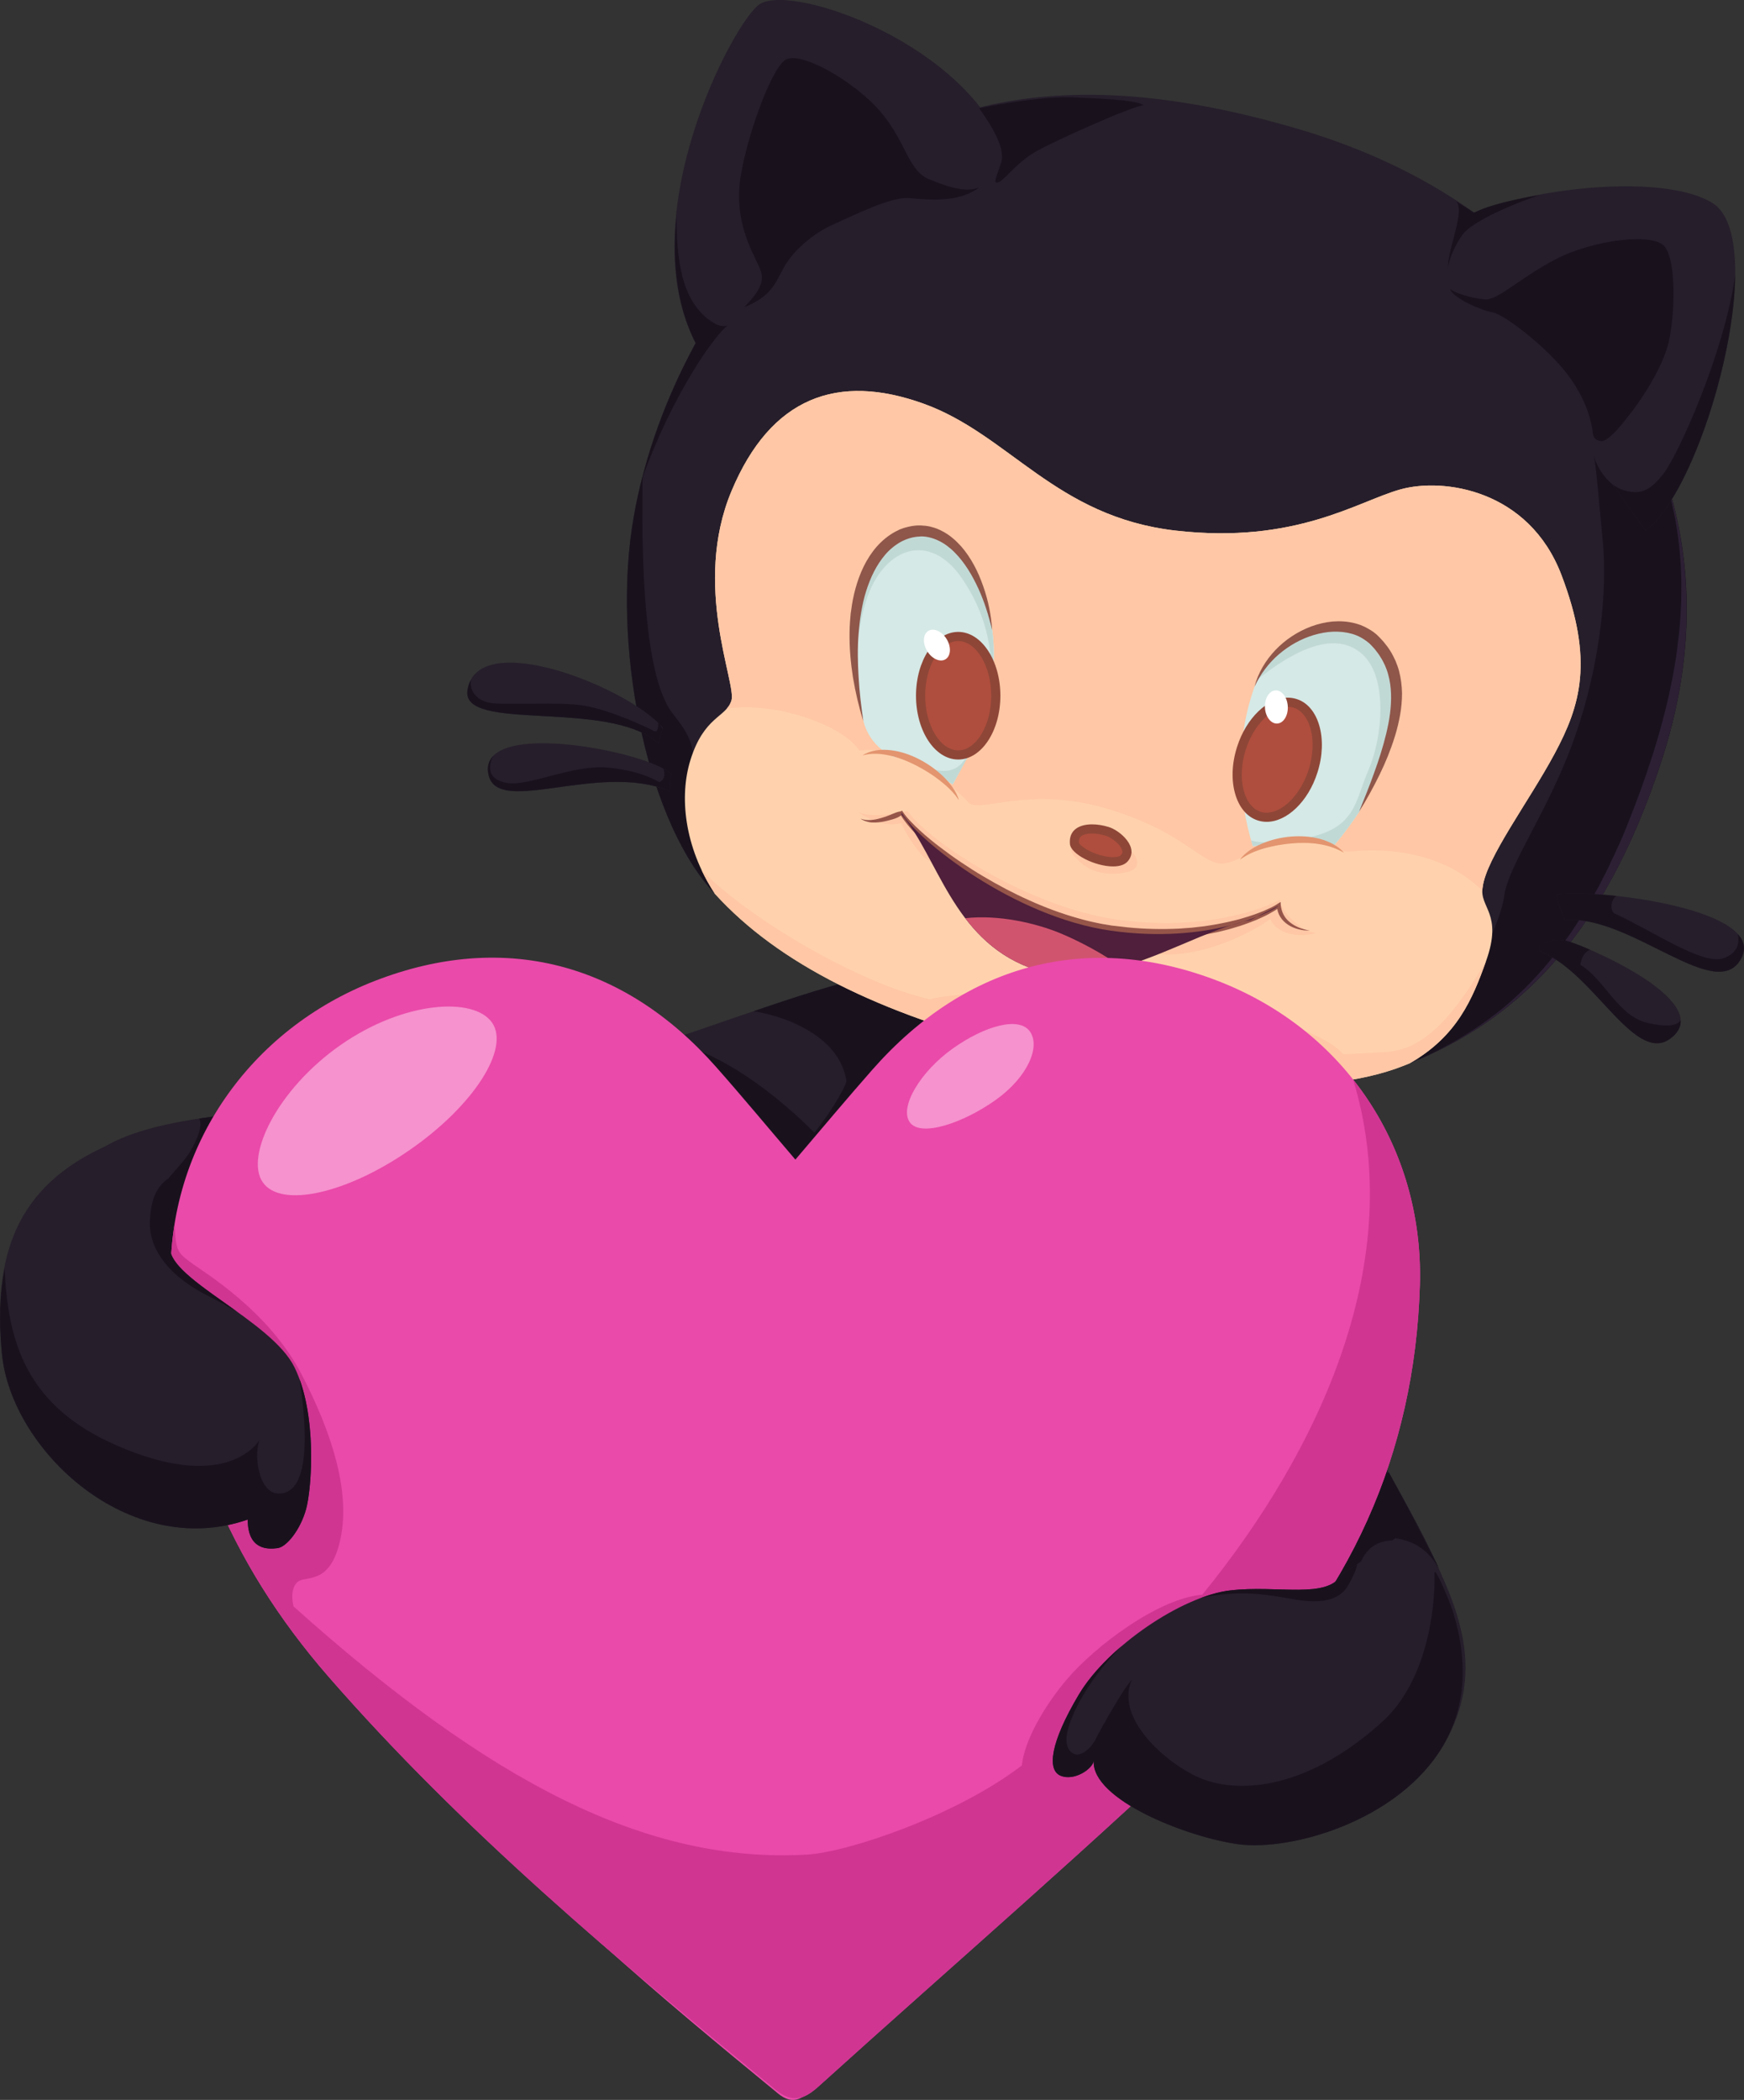 <?xml version="1.0" encoding="utf-8"?>
<!-- Generator: Adobe Illustrator 16.0.0, SVG Export Plug-In . SVG Version: 6.00 Build 0)  -->
<!DOCTYPE svg PUBLIC "-//W3C//DTD SVG 1.1//EN" "http://www.w3.org/Graphics/SVG/1.1/DTD/svg11.dtd">
<svg version="1.1" id="Layer_1" xmlns="http://www.w3.org/2000/svg" xmlns:xlink="http://www.w3.org/1999/xlink" x="0px" y="0px"
	 width="466.764px" height="561.965px" viewBox="68.95 119.09 466.764 561.965"
	 enable-background="new 68.95 119.09 466.764 561.965" xml:space="preserve">
<rect x="68.95" y="119.09" width="466.764" height="561.965" fill="#333333" stroke="none"/>
<path fill="#261E2B" d="M321.606,379.782c-18.973-7.956-86.292,28.151-132.192,32.436s-77.112,4.284-93.024,14.076
	c-15.912,9.792-18.36,11.628-22.644,24.48c-4.284,12.852,102.816,34.271,102.816,34.271l172.584,72.216
	c0,0,116.279,26.316,110.159-1.836c-6.12-28.151-23.868-43.452-42.228-93.023l-12.24-56.305L321.606,379.782z"/>
<path fill="#19121D" d="M397.708,421.398l2.969-16.616l-79.071-25c-8.843-3.703-28.182,2.142-50.979,9.914
	c10.159,1.683,23.195,7.436,24.847,18.666c0.092,0.612-2.846,6.732-8.568,13.862c0,0-20.227-21.39-39.688-24.511
	c-0.52,0.184-1.041,0.336-1.561,0.52l-17.319,26.867l31.212,38.158l48.348,13.25l67.105-23.471L397.708,421.398z M136.751,416.655
	c-5.233,0.52-10.067,1.102-14.535,1.774c1.071,1.714-0.306,5.355-2.448,8.936c-2.907,4.896-10.098,9.485-10.71,18.054
	c-0.612,8.568,6.12,15.759,15.606,20.502c6.548,3.274,16.003,9.088,21.236,12.394c1.193,0.275,2.356,0.551,3.519,0.826
	L136.751,416.655z M440.701,513.198l-51.469-5.814l-15.912,26.622l7.038,15.912c15.3-6.426,26.774-4.131,30.905-3.519
	c4.131,0.611,14.688,3.672,18.514-3.061c3.824-6.731,2.172-3.519,3.549-6.579c1.377-3.06,4.438-6.272,10.71-5.202
	c3.581,0.612,8.079,4.101,9.792,6.732C450.677,531.619,444.924,520.848,440.701,513.198z"/>
<path fill="#261E2B" d="M281.704,174.333c25.245-20.012,58.966-43.115,134.946-20.655c60.312,17.84,79.866,56.457,85.833,67.014
	c5.967,10.557,28.917,46.359,11.476,100.98c-17.442,54.621-44.982,72.981-69.31,82.62c-24.327,9.639-65.178,5.049-103.274-4.591
	c-38.098-9.639-65.638-23.409-82.621-43.146c-16.983-19.737-26.163-65.178-20.196-99.144S262.885,194.07,281.704,174.333z"/>
<path fill="#19121D" d="M495.567,241.072c-0.092-0.673-0.215-1.438-0.367-2.234C495.23,239.542,495.353,240.307,495.567,241.072z
	 M513.958,321.673c10.343-32.406,6.486-58.202,0.367-76.011c-4.04,5.416-6.886,5.814-10.955,4.59c-3.428-1.04-6.732-5.11-7.803-9.18
	c0.856,5.63,0.856,7.681,2.295,22.246c1.621,16.31-1.622,37.944-8.568,56.09c-6.946,18.146-16.738,31.61-17.748,39.382
	s-8.966,21.634-8.966,21.634l-14.106,22.308C471.791,392.634,497.403,373.448,513.958,321.673L513.958,321.673z"/>
<path fill="#2D2035" d="M503.859,219.928c0.49,1.622,1.163,3.182,1.775,4.773c0.336,0.765,0.673,1.561,0.979,2.326l1.01,2.326
	c1.316,3.09,2.693,6.15,3.979,9.241c1.285,3.09,2.479,6.242,3.458,9.425c1.01,3.182,1.896,6.426,2.631,9.7
	c2.907,13.097,3.366,26.683,1.652,39.963c-0.856,6.64-2.264,13.219-4.1,19.676c-0.49,1.591-0.949,3.213-1.469,4.804l-1.592,4.773
	l-1.683,4.743l-1.806,4.682c-2.509,6.212-5.324,12.301-8.537,18.177c-1.592,2.938-3.336,5.814-5.141,8.629l-1.408,2.081
	l-0.704,1.041l-0.734,1.01l-1.469,2.05l-1.529,1.989c-2.051,2.631-4.223,5.232-6.519,7.65c-2.295,2.448-4.682,4.804-7.222,6.977
	c-5.049,4.375-10.557,8.262-16.432,11.536c-2.938,1.622-5.937,3.122-8.996,4.499c-3.061,1.346-6.151,2.662-9.364,3.672
	c-6.396,2.02-13.065,3.06-19.736,3.61c-3.336,0.275-6.702,0.429-10.037,0.459c-3.366,0.062-6.701-0.03-10.067-0.153
	c-3.366-0.122-6.701-0.336-10.037-0.611c-3.335-0.275-6.671-0.643-10.006-1.01c-6.671-0.766-13.312-1.775-19.951-2.907
	c-6.641-1.132-13.22-2.479-19.798-3.855l0.765-3.061c6.396,1.897,12.883,3.52,19.4,5.019c6.518,1.5,13.097,2.724,19.706,3.764
	c6.609,0.979,13.28,1.744,19.951,2.173c3.336,0.184,6.702,0.337,10.037,0.337s6.701-0.092,10.037-0.307
	c3.335-0.244,6.671-0.643,9.976-1.193s6.579-1.285,9.761-2.295c3.213-0.979,6.304-2.295,9.364-3.672
	c3.06-1.377,6.028-2.907,8.935-4.59c2.877-1.683,5.692-3.519,8.385-5.508c0.673-0.49,1.315-1.01,1.989-1.5
	c0.673-0.49,1.315-1.041,1.958-1.561l0.948-0.795c0.307-0.275,0.612-0.551,0.949-0.827c0.611-0.551,1.254-1.102,1.866-1.683
	c4.896-4.529,9.241-9.608,13.066-14.994l1.438-2.02l1.377-2.081l0.673-1.04l0.643-1.071l1.285-2.111
	c1.652-2.876,3.305-5.722,4.773-8.69c0.367-0.734,0.766-1.469,1.102-2.203l1.041-2.234c0.734-1.469,1.377-2.999,2.08-4.498
	c0.337-0.734,0.674-1.5,0.979-2.265l0.948-2.295c0.612-1.53,1.194-3.09,1.806-4.621l1.744-4.651l0.826-2.356l0.826-2.326
	l1.561-4.712c0.49-1.561,0.979-3.152,1.438-4.712c1.836-6.304,3.396-12.699,4.498-19.217c0.275-1.622,0.521-3.244,0.734-4.896
	l0.275-2.448c0.092-0.826,0.215-1.653,0.275-2.448c0.153-1.652,0.307-3.305,0.367-4.957l0.123-2.479l0.03-2.479
	c0.122-6.64-0.459-13.311-1.652-19.89l-0.521-2.448c-0.153-0.826-0.367-1.622-0.551-2.448l-0.275-1.224l-0.337-1.224
	c-0.214-0.795-0.428-1.622-0.673-2.417l-0.734-2.387l-0.826-2.387c-0.581-1.561-1.163-3.152-1.806-4.682
	c-1.285-3.091-2.754-6.12-4.528-8.966c-0.459-0.704-0.888-1.408-1.347-2.111c-0.489-0.704-0.948-1.377-1.438-2.05
	c-1.01-1.347-2.02-2.662-3.182-3.978L503.859,219.928L503.859,219.928z"/>
<path fill="#19121D" d="M255.112,329.996c-1.224-9.792,0.918-11.23-5.998-19.798c-6.304-7.833-8.721-30.294-8.17-63.771
	c-0.949,3.611-1.744,7.252-2.387,10.985c-5.967,33.966,3.213,79.407,20.196,99.144c3.091,3.58,6.548,6.977,10.343,10.19
	L255.112,329.996z"/>
<path fill="#261E2B" d="M246.36,313.87c-8.721-10.557-49.603-27.173-52.326-10.098c-1.836,11.475,37.76,2.265,51.071,14.199
	L246.36,313.87z M452.91,182.137c10.558-11.016,58.752-18.36,74.358-8.721s-1.836,75.735-17.901,87.669L452.91,182.137z
	 M338.16,160.104c-10.098-28.917-56.609-45.472-65.79-39.963c-6.885,4.131-36.108,59.242-15.912,93.208L338.16,160.104z
	 M485.959,358.393c11.934-1.377,55.539,4.131,49.112,16.983c-6.426,12.852-29.376-11.475-47.276-10.098
	C487.795,365.277,484.582,357.934,485.959,358.393z M481.827,373.999c-3.09-1.285,1.378-4.131,5.968-3.213
	s39.779,15.881,28.917,25.704C507.072,405.211,496.057,379.966,481.827,373.999z"/>
<path fill="#FFD2AD" d="M485.041,320.754c6.885-12.852,10.557-24.786,1.836-47.736c-8.722-22.95-31.671-26.163-43.146-22.95
	c-11.475,3.213-27.999,14.688-60.129,11.016c-32.13-3.672-44.523-25.704-67.473-33.966c-22.95-8.262-40.852-1.836-51.408,23.409
	c-10.557,25.245,1.377,51.408,0,55.998c-1.377,4.59-7.344,4.131-11.016,16.065c-2.907,9.455-1.775,22.98,6.609,35.71
	c17.075,18.789,44.095,32.038,81.06,41.401c38.097,9.64,78.947,14.229,103.274,4.591c0.49-0.215,1.01-0.398,1.53-0.612
	c12.729-7.191,16.922-17.289,20.502-27.387c4.59-12.852-1.836-14.229-0.918-19.737C466.681,348.753,478.155,333.606,485.041,320.754
	z"/>
<path fill="#FFC7A5" d="M358.02,342.909c-1.988,1.683-3.365,3.366-1.529,5.355c1.836,1.989,4.896,5.202,11.934,4.59
	s4.896-4.284,3.52-5.814C370.566,345.51,358.02,342.909,358.02,342.909z M297.738,335.718c2.846,2.846,12.638,0.826,14.077,0.398
	c6.518,8.966,33.048,25.704,55.691,28.978c22.645,3.274,38.954-2.448,44.064-5.293c0,3.06,5.722,8.782,9.792,8.966
	c-6.12,1.622-11.017-0.398-12.454-3.672c-7.345,5.11-19.37,10.006-28.979,9.395c-9.578-0.612-60.374-22.246-64.046-26.316
	s-5.723-8.782-5.723-8.782C303.858,341.012,297.738,335.718,297.738,335.718z"/>
<path fill="#FFC7A5" d="M466.711,376.202c-10.495,17.962-18.268,23.776-26.683,24.388c-4.284,0.307-11.628,0.612-11.628,0.612
	c-5.509-7.956-51.715-19.584-51.715-19.584s-54.773,3.06-58.752,4.896c-18.727-4.131-48.348-21.39-61.23-34.609
	c1.01,2.142,2.203,4.284,3.58,6.396c17.075,18.789,44.095,32.038,81.059,41.401c38.098,9.64,78.948,14.229,103.275,4.591
	c0.489-0.215,1.01-0.398,1.53-0.612c12.729-7.191,16.921-17.289,20.502-27.387C466.681,376.263,466.681,376.232,466.711,376.202
	L466.711,376.202z M465.671,357.505c0-0.306,0.03-0.612,0.092-0.949c0.918-7.803,12.393-22.95,19.278-35.802
	c6.885-12.852,10.557-24.786,1.836-47.736c-8.722-22.95-31.671-26.163-43.146-22.95c-11.475,3.213-27.999,14.688-60.129,11.016
	c-32.13-3.672-44.523-25.704-67.473-33.966c-22.95-8.262-40.852-1.836-51.408,23.409c-10.557,25.245,1.377,51.408,0,55.998
	c-0.275,0.888-0.704,1.591-1.285,2.234c12.913-1.989,31.059,4.376,35.526,11.23c6.732-0.826,14.076,1.438,17.962,4.284
	c3.887,2.846,8.354,6.518,11.23,9.578c2.846,3.06,15.942-4.621,37.148,1.683c21.206,6.334,25.459,15.453,31.396,14.627
	c5.906-0.826,10.802-7.742,20.196-6.518c9.394,1.224,9.425,3.855,14.474,3.274C435.744,346.428,453.798,345.51,465.671,357.505z"/>
<path fill="#D5E9E6" d="M404.257,345.541c-4.131-13.311-4.59-28.458,0.459-42.687s23.868-21.114,32.589-11.934
	c8.721,9.18,6.885,22.95-4.59,45.441c-3.672,5.508-6.885,9.18-6.885,9.18c-5.509-1.836-7.804-3.213-11.935-1.836
	S404.257,345.541,404.257,345.541z"/>
<path fill="#C1D9D5" d="M403.798,344.011c0.152,0.52,0.306,1.01,0.459,1.53c0,0,3.733-0.306,7.374-1.193
	C407.592,344.714,405.205,344.439,403.798,344.011z M437.305,290.919c-8.262-8.721-25.643-2.968-31.702,9.792l0.062,0.092
	c8.966-7.129,19.798-13.066,27.326-7.129c7.558,5.906,6.12,22.43,2.233,31.426c-3.702,8.568-3.305,15.453-16.401,18.207
	c1.928,0.367,3.978,1.224,7.008,2.234c0,0,3.213-3.672,6.885-9.18C444.189,313.87,446.025,300.1,437.305,290.919L437.305,290.919z"
	/>
<path fill="#8F564A" d="M404.716,302.854c0.918-3.641,2.938-7.007,5.569-9.792c2.662-2.785,5.936-4.957,9.608-6.334
	c1.836-0.673,3.764-1.132,5.753-1.316c1.988-0.153,4.008-0.031,5.997,0.49c0.245,0.061,0.489,0.153,0.734,0.214
	c0.245,0.092,0.489,0.153,0.734,0.245l0.704,0.306c0.244,0.092,0.489,0.214,0.703,0.337l0.674,0.367
	c0.245,0.122,0.429,0.275,0.673,0.397c0.215,0.153,0.429,0.275,0.643,0.429l0.612,0.489l0.306,0.245l0.275,0.275l0.551,0.551
	c0.367,0.367,0.674,0.734,1.01,1.102c0.643,0.765,1.255,1.561,1.775,2.417c0.551,0.857,0.979,1.744,1.407,2.662
	c0.367,0.918,0.734,1.867,0.979,2.846c0.489,1.928,0.734,3.917,0.765,5.875c0,1.958-0.184,3.886-0.52,5.783
	c-0.337,1.897-0.796,3.764-1.347,5.569c-0.551,1.805-1.193,3.58-1.897,5.355c-0.704,1.744-1.469,3.458-2.295,5.141
	c-1.652,3.366-3.458,6.64-5.447,9.823c1.377-3.458,2.815-6.916,4.04-10.404c0.643-1.744,1.224-3.488,1.774-5.232
	s1.04-3.519,1.469-5.294c0.856-3.549,1.407-7.13,1.285-10.679c-0.062-1.775-0.306-3.488-0.765-5.141
	c-0.215-0.827-0.521-1.622-0.857-2.417c-0.367-0.765-0.734-1.53-1.224-2.265c-0.429-0.734-0.979-1.407-1.499-2.081
	c-0.275-0.337-0.582-0.643-0.857-0.949l-0.429-0.428l-0.214-0.214l-0.245-0.184c-1.254-1.041-2.723-1.867-4.345-2.326
	s-3.335-0.643-5.049-0.582c-1.744,0.062-3.458,0.398-5.172,0.888c-3.396,1.01-6.579,2.785-9.333,5.141
	C408.541,296.489,406.276,299.457,404.716,302.854z"/>
<path fill="#D5E9E6" d="M323.932,329.017c5.508-10.098,12.852-25.704,10.557-41.31s-11.016-28.917-22.031-26.163
	c-11.017,2.754-19.278,20.196-12.394,50.49c1.836,7.344,8.262,9.639,8.262,9.639C314.293,321.673,323.932,329.017,323.932,329.017z"
	/>
<path fill="#D5E9E6" d="M323.932,329.017c5.508-10.098,12.852-25.704,10.557-41.31s-11.016-28.917-22.031-26.163
	c-11.017,2.754-19.278,20.196-12.394,50.49c1.836,7.344,8.262,9.639,8.262,9.639C314.293,321.673,323.932,329.017,323.932,329.017z"
	/>
<path fill="#C1D9D5" d="M329.256,314.145c-0.062,6.732-3.396,15.545-14.841,8.874l9.517,5.998l5.937-10.741L329.256,314.145z
	 M334.488,287.707c-2.295-15.606-11.016-28.917-22.031-26.163c-9.15,2.295-16.402,14.688-14.658,36.2
	c1.01-12.24,2.662-21.114,7.895-26.897c5.722-6.334,14.076-6.518,20.594,2.846c6.518,9.394,8.567,19.37,7.741,28.366l0.245-0.612
	C334.979,296.948,335.162,292.327,334.488,287.707L334.488,287.707z"/>
<path fill="#8F564A" d="M334.488,287.707c-0.918-3.855-2.08-7.619-3.702-11.138s-3.611-6.885-6.242-9.547
	c-0.643-0.673-1.347-1.285-2.081-1.836c-0.367-0.275-0.734-0.52-1.132-0.765c-0.184-0.122-0.398-0.214-0.582-0.336l-0.306-0.153
	l-0.307-0.153c-0.795-0.398-1.621-0.673-2.479-0.887c-0.214-0.031-0.428-0.092-0.643-0.123l-0.643-0.092
	c-0.214-0.031-0.428-0.031-0.643-0.031h-0.336l-0.337,0.031c-1.714,0.061-3.427,0.582-4.987,1.408
	c-1.53,0.857-2.938,1.989-4.131,3.366c-1.193,1.377-2.203,2.938-3.06,4.59c-0.857,1.652-1.53,3.427-2.111,5.232
	c-0.582,1.805-0.979,3.672-1.316,5.569c-0.336,1.897-0.551,3.825-0.704,5.752c-0.306,3.856-0.245,7.772,0,11.689
	c0.214,3.917,0.704,7.833,1.254,11.75c-1.193-3.764-2.081-7.65-2.754-11.598c-0.612-3.947-0.979-7.925-0.918-11.964
	c0-1.01,0.061-2.02,0.122-3.029c0.031-0.49,0.092-1.01,0.123-1.5s0.092-1.01,0.184-1.5c0.245-2.02,0.643-4.009,1.193-5.998
	c0.551-1.958,1.255-3.917,2.173-5.784c0.918-1.866,2.05-3.641,3.458-5.263c1.408-1.591,3.09-2.999,5.018-4.04l0.735-0.367
	l0.367-0.184l0.397-0.153l0.765-0.275l0.796-0.214c0.275-0.092,0.521-0.123,0.796-0.184s0.551-0.123,0.826-0.153l0.826-0.092
	c0.275-0.031,0.551-0.031,0.826-0.031h0.428c0.153,0,0.275,0.031,0.429,0.031c0.275,0.03,0.551,0.03,0.826,0.061l0.826,0.123
	c0.275,0.03,0.551,0.122,0.796,0.184c1.07,0.275,2.111,0.673,3.06,1.224l0.367,0.184l0.337,0.214
	c0.214,0.153,0.459,0.275,0.673,0.428c0.429,0.306,0.888,0.612,1.285,0.979c0.826,0.673,1.561,1.438,2.265,2.203
	c2.724,3.152,4.56,6.854,5.875,10.649C333.448,279.812,334.244,283.759,334.488,287.707L334.488,287.707z"/>
<path fill="#AF4E3E" d="M366.833,349.733c-4.498,0-10.19-3.03-10.312-4.927c-0.092-1.102,0.153-1.958,0.734-2.601
	c0.765-0.826,2.203-1.285,4.009-1.285c1.285,0,2.692,0.214,4.101,0.673c1.744,0.52,4.528,2.601,5.141,4.743
	c0.275,0.918,0.062,1.713-0.581,2.479C369.342,349.396,368.271,349.733,366.833,349.733L366.833,349.733z"/>
<path fill="#8E4637" d="M361.233,342.144c1.162,0,2.447,0.214,3.732,0.612c0.582,0.184,1.592,0.704,2.602,1.561
	c0.888,0.765,1.53,1.622,1.714,2.326c0.122,0.429,0.122,0.826-0.337,1.316c-0.214,0.245-0.888,0.52-2.111,0.52
	c-1.744,0-4.07-0.581-6.028-1.53c-2.051-0.979-2.969-1.958-3.091-2.326c-0.062-1.071,0.306-1.469,0.429-1.622
	C358.662,342.48,359.795,342.144,361.233,342.144 M361.233,339.696c-3.52,0-6.243,1.561-5.937,5.202
	c0.214,2.846,6.823,6.059,11.536,6.059c1.683,0,3.121-0.398,3.947-1.377c3.213-3.672-2.02-8.231-5.11-9.18
	C364.171,339.941,362.641,339.696,361.233,339.696z"/>
<path fill="#E3956F" d="M400.769,349.182c0.734-1.041,1.713-1.897,2.784-2.632s2.203-1.316,3.396-1.805
	c2.387-0.979,4.927-1.561,7.467-1.775c2.57-0.214,5.171-0.061,7.681,0.582c1.254,0.336,2.479,0.795,3.61,1.407
	c1.133,0.643,2.173,1.408,2.999,2.387c-2.142-1.316-4.498-2.02-6.885-2.387s-4.835-0.367-7.253-0.153
	c-2.417,0.214-4.804,0.643-7.16,1.285c-1.163,0.337-2.325,0.734-3.427,1.224C402.849,347.835,401.778,348.448,400.769,349.182
	L400.769,349.182z M325.584,333.27c-0.673-1.102-1.499-2.05-2.387-2.938c-0.888-0.888-1.836-1.683-2.815-2.448
	c-1.958-1.53-4.101-2.846-6.304-3.978c-2.203-1.132-4.528-2.05-6.915-2.601c-2.387-0.551-4.896-0.735-7.405-0.062
	c1.102-0.704,2.356-1.132,3.672-1.346c1.316-0.214,2.662-0.184,3.978-0.031c2.632,0.306,5.172,1.193,7.497,2.387
	c2.326,1.193,4.498,2.724,6.396,4.529c0.949,0.918,1.806,1.897,2.57,2.968C324.636,330.853,325.278,332.016,325.584,333.27
	L325.584,333.27z"/>
<path fill="#AF4E3E" d="M325.4,321.122c-5.539,0-10.067-7.099-10.067-15.851c0-8.721,4.528-15.851,10.067-15.851
	s10.067,7.099,10.067,15.851C335.468,313.992,330.939,321.122,325.4,321.122z"/>
<path fill="#8E4637" d="M325.4,290.644c4.805,0,8.844,6.702,8.844,14.627s-4.039,14.627-8.844,14.627s-8.844-6.702-8.844-14.627
	S320.596,290.644,325.4,290.644 M325.4,288.196c-6.242,0-11.291,7.65-11.291,17.075s5.049,17.075,11.291,17.075
	s11.291-7.65,11.291-17.075S331.643,288.196,325.4,288.196z"/>
<path fill="#AF4E3E" d="M407.929,337.799c-0.673,0-1.347-0.092-1.959-0.306c-2.479-0.795-4.345-3.029-5.293-6.365
	c-0.979-3.488-0.796-7.681,0.489-11.812c2.265-7.16,7.497-12.332,12.424-12.332c0.673,0,1.346,0.092,1.958,0.306
	c5.294,1.683,7.436,9.823,4.773,18.146C418.088,332.627,412.855,337.799,407.929,337.799L407.929,337.799z"/>
<path fill="#8E4637" d="M413.62,305.791v2.448c0.551,0,1.102,0.092,1.591,0.245c2.051,0.673,3.642,2.632,4.468,5.508
	c0.918,3.274,0.734,7.191-0.489,11.107c-2.081,6.549-6.916,11.475-11.261,11.475c-0.551,0-1.102-0.092-1.592-0.245
	c-4.559-1.469-6.395-9.058-3.978-16.616c2.081-6.548,6.916-11.475,11.261-11.475V305.791z M413.62,305.791
	c-5.354,0-11.107,5.355-13.586,13.189c-2.877,8.966-0.367,17.809,5.568,19.676c0.766,0.245,1.561,0.367,2.356,0.367
	c5.355,0,11.108-5.355,13.587-13.189c2.876-8.966,0.367-17.809-5.569-19.676C415.181,305.914,414.416,305.791,413.62,305.791z"/>
<ellipse transform="matrix(-0.051 -0.999 0.999 -0.051 123.405 734.042)" fill="#FFFFFF" cx="410.438" cy="308.393" rx="4.437" ry="3.061"/>
<ellipse transform="matrix(-0.515 -0.857 0.857 -0.515 234.439 716.003)" fill="#FFFFFF" cx="319.798" cy="291.672" rx="4.437" ry="3.06"/>
<path fill="#965549" d="M299.268,338.166c0.887,0.367,1.836,0.428,2.754,0.367c0.459-0.031,0.918-0.092,1.377-0.184
	s0.918-0.214,1.347-0.336c0.887-0.245,1.775-0.551,2.631-0.918s1.714-0.765,2.662-0.888l0.337-0.184l0.244,0.367
	c0.612,0.949,1.378,1.806,2.173,2.632c0.766,0.826,1.622,1.622,2.479,2.417c1.714,1.561,3.488,3.029,5.324,4.406
	c1.837,1.408,3.703,2.754,5.631,4.039s3.855,2.54,5.845,3.703c3.978,2.356,8.048,4.529,12.24,6.396
	c4.191,1.897,8.507,3.519,12.913,4.773c2.203,0.643,4.437,1.163,6.671,1.591c0.551,0.092,1.132,0.184,1.683,0.275l0.856,0.153
	l0.857,0.092l3.427,0.398c4.56,0.459,9.181,0.551,13.771,0.336c1.132-0.092,2.295-0.153,3.427-0.245l3.428-0.398
	c1.132-0.184,2.264-0.336,3.396-0.551l1.683-0.336c0.551-0.123,1.132-0.214,1.683-0.367l1.684-0.398
	c0.551-0.122,1.102-0.306,1.652-0.459c1.102-0.306,2.203-0.673,3.274-1.041l1.621-0.612c0.552-0.184,1.071-0.428,1.592-0.673
	c0.521-0.214,1.04-0.489,1.561-0.734l0.734-0.397c0.245-0.123,0.459-0.306,0.673-0.429l0.796-0.489l0.03,0.856
	c0.062,0.459,0.153,0.888,0.275,1.316c0.123,0.428,0.275,0.826,0.49,1.224c0.397,0.795,1.01,1.5,1.744,2.081
	c0.734,0.582,1.561,1.041,2.447,1.408c0.888,0.336,1.836,0.612,2.815,0.734c-0.489,0.031-0.979,0-1.469-0.031
	c-0.489-0.061-0.979-0.153-1.469-0.275c-0.979-0.245-1.928-0.612-2.784-1.163c-0.857-0.551-1.652-1.285-2.203-2.203
	c-0.275-0.459-0.49-0.949-0.643-1.469c-0.123-0.521-0.184-1.041-0.184-1.561l0.826,0.367c-0.245,0.184-0.49,0.397-0.766,0.581
	l-0.765,0.49c-0.521,0.306-1.041,0.612-1.561,0.887c-0.521,0.275-1.041,0.551-1.592,0.796l-1.621,0.734
	c-1.102,0.428-2.203,0.887-3.305,1.254c-0.552,0.184-1.102,0.398-1.684,0.551l-1.714,0.521c-0.551,0.184-1.132,0.306-1.713,0.459
	l-1.714,0.428c-1.163,0.245-2.325,0.459-3.488,0.704c-1.163,0.184-2.326,0.336-3.52,0.52c-1.162,0.153-2.355,0.245-3.519,0.367
	c-4.713,0.398-9.455,0.306-14.168-0.061l-3.519-0.398l-0.888-0.092l-0.888-0.153c-0.581-0.092-1.162-0.184-1.774-0.275
	c-2.326-0.429-4.651-0.979-6.946-1.622c-9.119-2.662-17.687-6.793-25.643-11.842c-3.979-2.54-7.772-5.324-11.384-8.354
	c-1.774-1.53-3.519-3.122-5.171-4.804c-0.826-0.857-1.622-1.714-2.356-2.632s-1.469-1.867-2.05-2.938l0.581,0.184
	c-0.765,0.704-1.683,1.041-2.632,1.316c-0.948,0.275-1.897,0.52-2.876,0.673c-0.979,0.153-1.958,0.214-2.968,0.123
	C301.042,339.023,300.033,338.748,299.268,338.166L299.268,338.166z"/>
<path fill="#4F1F3B" d="M310.284,336.636c4.284,7.344,29.988,27.846,55.998,31.518c26.01,3.672,42.84-4.896,44.981-6.732
	l-7.649,3.886c-16.585,3.244-38.74,20.502-59.242,12.699c-20.502-7.803-24.419-29.621-34.18-41.004"/>
<path fill="#D1546F" d="M327.298,364.818c4.192,5.478,9.485,10.282,17.074,13.189c8.109,3.09,16.494,2.264,24.694-0.092
	c-4.345-3.305-11.077-6.885-16.218-9.027C346.178,366.104,336.172,363.809,327.298,364.818z"/>
<path fill="#EA4AAA" d="M281.214,491.87c5.386-6.304,10.374-12.271,15.484-18.115c19.002-21.635,43.727-27.938,69.676-17.871
	c25.581,9.915,41.463,33.66,40.667,61.292c-1.01,34.149-14.352,63.312-38.709,86.659c-26.774,25.674-54.927,49.909-82.467,74.817
	c-2.785,2.54-5.232,3.519-8.69,0.673c-31.671-26.01-63.066-52.234-90.117-83.263c-20.012-22.98-31.181-49.419-31.763-79.988
	c-0.52-26.806,15.943-50.459,41.341-60.221c25.673-9.884,49.847-3.794,68.574,17.411
	C270.535,479.171,275.614,485.321,281.214,491.87L281.214,491.87z"/>
<path fill="#EA4AAA" d="M281.826,429.415c7.129-8.354,13.77-16.31,20.594-24.052c25.245-28.703,58.048-37.087,92.534-23.745
	c33.997,13.158,55.08,44.706,54.009,81.396c-1.346,45.35-19.063,84.089-51.408,115.087c-35.557,34.089-72.95,66.279-109.517,99.327
	c-3.703,3.366-6.946,4.683-11.536,0.888c-42.044-34.547-83.783-69.37-119.676-110.588c-26.561-30.509-41.402-65.638-42.198-106.243
	c-0.673-35.588,21.175-67.014,54.896-79.989c34.088-13.127,66.218-5.019,91.065,23.103
	C267.627,412.555,274.421,420.756,281.826,429.415L281.826,429.415z"/>
<path fill="#D03592" d="M431.093,407.965c14.657,48.011-8.568,98.838-40.361,137.884c-11.903,1.01-28.703,13.861-36.047,22.43
	c-6.549,7.619-11.689,17.074-12.24,23.256c-17.473,13.402-46.451,23.226-57.528,23.868c-42.84,2.447-84.762-19.278-137.394-66.402
	c0,0-1.224-4.284,0.918-6.426c2.142-2.143,8.874,1.224,11.628-11.628c2.754-12.853-2.448-28.765-10.404-44.064
	c-8.935-17.166-26.041-27.233-29.712-29.988c-3.244-2.447-4.101-2.968-4.253-10.435c-0.796,4.896-1.163,9.915-1.071,15.025
	c0.765,40.605,15.637,75.734,42.198,106.243c35.894,41.218,77.602,76.071,119.676,110.588c4.59,3.764,7.833,2.448,11.536-0.888
	c36.567-33.048,73.96-65.238,109.517-99.327c32.345-30.998,50.062-69.737,51.408-115.087
	C449.575,442.206,443.026,423.051,431.093,407.965L431.093,407.965z"/>
<path fill="#261E2B" d="M428.094,540.432c-3.978,6.732-17.136,2.754-29.987,4.284c-12.853,1.53-32.742,14.994-40.393,27.846
	c-7.649,12.853-8.567,20.196-4.896,21.727s8.567-1.836,8.874-3.979c-0.612,10.404,25.092,20.503,38.861,22.339
	c13.771,1.836,42.84-6.12,54.774-26.622c11.934-20.502,3.672-38.25-7.344-59.059L428.094,540.432z M98.226,425.376
	c-25.398,11.016-31.212,30.294-28.764,55.998c2.448,25.704,33.966,55.386,65.79,44.37c0,8.262,5.508,7.956,7.956,7.649
	c2.448-0.306,6.12-4.896,7.65-10.403c1.53-5.508,3.06-25.398-3.06-37.944c-6.12-12.546-33.66-23.562-33.354-32.13
	c0.306-8.568,1.53-12.24,1.53-12.24S105.57,421.092,98.226,425.376z"/>
<path fill="#F692CE" d="M200.644,392.756c-4.865-6.977-23.623-5.814-40.545,5.998s-25.673,29.805-20.808,36.751
	c4.866,6.977,22.522,3.029,39.474-8.782C195.687,414.972,205.479,399.733,200.644,392.756z M335.406,413.473
	c8.599-6.12,12.087-14.29,9.181-18.36c-2.907-4.07-12.057-1.53-20.655,4.589c-8.599,6.12-14.382,15.668-11.475,19.737
	C315.363,423.51,326.808,419.593,335.406,413.473z"/>
<g>
	<path fill="#19121D" d="M142.902,518.706c-4.498-0.612-6.12-9.578-4.498-14.29c-1.224,2.05-10.404,13.678-38.342,1.438
		c-23.929-10.465-29.009-27.387-29.866-47.276c-1.254,6.272-1.622,13.77-0.734,22.797c2.448,25.704,33.966,55.386,65.79,44.37
		c0,8.262,5.508,7.956,7.956,7.649c2.448-0.306,6.12-4.896,7.65-10.403c1.408-5.08,2.815-22.338-1.744-34.854
		C153.245,515.615,147.278,519.318,142.902,518.706z M455.328,586.026c6.456-11.108,6.181-23.746,2.509-35.588
		c-0.703-2.326-4.987-12.699-4.957-10.282c0.214,9.425-1.958,28.948-14.229,39.934c-21.298,19.063-39.505,18.635-48.532,14.811
		c-9.026-3.825-22.95-16.065-18.207-26.316c-2.142,2.142-7.956,12.393-9.639,15.759s-4.438,4.743-5.814,4.131
		c-1.377-0.611-2.754-2.295-1.683-6.579c0.856-3.427,4.651-12.546,14.352-22.307c-4.743,4.069-8.812,8.537-11.444,12.974
		c-7.65,12.853-8.568,20.196-4.896,21.727s8.568-1.836,8.874-3.979c-0.611,10.404,25.092,20.503,38.862,22.339
		C414.293,614.484,443.394,606.528,455.328,586.026z"/>
	<path fill="#19121D" d="M428.094,540.432c-3.978,6.732-17.136,2.754-29.987,4.284c-2.388,0.275-5.05,0.979-7.804,2.02
		c10.251-2.265,17.779-0.795,20.961-0.336c4.131,0.611,14.688,3.672,18.514-3.061c1.774-3.151,2.264-4.651,2.417-5.691
		L428.094,540.432z M454.135,538.902c-1.071-2.111-5.019-9.762-6.15-11.935l-6.396,3.672
		C450.156,531.558,452.758,536.943,454.135,538.902z M132.406,470.113c-8.935-6.426-18.146-12.24-17.962-17.197
		c0.306-8.568,1.53-12.24,1.53-12.24s0.795-4.987-2.142-6.12c-4.284,3.061-4.56,8.293-4.743,10.863
		c-0.612,8.568,6.12,15.759,15.606,20.502C127.021,467.084,129.683,468.553,132.406,470.113z M263.68,206.188
		c0,0-1.652,1.041-4.988-1.499c-7.681,12.821-14.137,27.326-18.023,42.962C248.35,225.681,260.161,208.697,263.68,206.188z"/>
	<path fill="#19121D" d="M263.68,206.188c0,0-2.234,1.438-6.732-3.061c-3.611-3.61-7.069-9.976-6.916-26.193
		c-1.316,12.76,0.061,25.673,6.457,36.414l2.326-1.53C260.926,208.881,262.64,206.923,263.68,206.188z M514.386,245.54
		c-4.069,5.508-6.946,5.906-11.016,4.682c-1.01-0.306-1.989-0.857-2.907-1.591l8.904,12.454c11.506-8.537,23.716-44.89,23.991-68.36
		C530.42,213.563,518.241,240.368,514.386,245.54z M496.944,243.612c-0.092-0.673-0.184-0.092-0.307-0.918
		C496.669,243.428,496.761,242.847,496.944,243.612z M495.995,242.418c-0.184-0.459-0.306-0.887-0.428-1.346
		c0.061,0.336,0.092,0.643,0.122,0.918L495.995,242.418z M245.106,317.97l1.193-3.856l-0.704-1.132l-0.459-0.459
		c0,0.765-0.062,2.846-1.224,2.172c-1.438-0.826-11.414-5.508-18.36-6.732s-21.818,0-25.704-0.826
		c-2.999-0.643-5.232-2.724-4.896-6.059c-0.398,0.765-0.704,1.653-0.857,2.663C192.199,315.247,231.795,306.036,245.106,317.97
		L245.106,317.97z"/>
</g>
<path fill="#261E2B" d="M248.656,326.263c-5.967-5.967-50.062-14.688-49.113-0.918c0.918,13.311,29.376-2.754,48.654,5.508
	C248.197,330.853,248.197,327.64,248.656,326.263z"/>
<path fill="#19121D" d="M248.656,326.263c-0.49-0.49-1.193-0.979-2.112-1.469c0.276,1.102,0.521,3.121-1.224,3.58
	c0,0-4.499-3.06-13.862-3.886c-9.395-0.826-21.206,5.294-27.142,4.07c-4.437-0.918-4.958-3.764-3.427-7.13
	c-0.949,1.041-1.438,2.295-1.347,3.886c0.918,13.311,29.376-2.754,48.654,5.508C248.197,330.853,248.197,327.64,248.656,326.263
	L248.656,326.263z M530.298,375.498c-5.508,2.05-18.36-6.946-29.376-12.026c-0.796-0.643-1.224-3.029,0.581-4.621
	c-6.456-0.704-12.239-0.857-15.544-0.459c-1.377-0.459,1.836,6.885,1.836,6.885c17.9-1.377,40.851,22.95,47.276,10.098
	c1.163-2.356,0.674-4.467-1.01-6.334C534.552,371.581,534.001,374.121,530.298,375.498z M518.762,392.175
	c-1.163,1.469-3.672,1.836-8.874,0.643c-7.956-1.836-11.628-11.842-17.962-15.514c0.152-1.071,0.643-3.274,2.601-4.07
	c-3.213-1.377-5.722-2.295-6.763-2.479c-4.59-0.918-9.058,1.928-5.967,3.213c14.229,5.967,25.245,31.212,34.884,22.491
	C518.181,395.143,518.823,393.674,518.762,392.175L518.762,392.175z M496.853,236.972c2.05,1.438,7.13-5.508,9.18-8.17
	s7.956-11.23,9.578-18.36c1.621-7.13,2.05-21.817-1.225-25.49c-3.273-3.672-19.186-1.622-28.978,3.458
	c-9.792,5.11-15.515,11.016-18.973,10.802c-3.457-0.214-8.567-1.836-9.394-2.846c0.611,2.448,8.17,5.722,11.413,6.334
	c3.244,0.612,14.291,9.18,19.799,16.31s6.731,13.464,6.946,15.698C495.414,236.972,496.853,236.972,496.853,236.972L496.853,236.972
	z M480.94,171.304c-9.578,3.274-18.36,7.558-20.594,10.618c-2.234,3.06-3.672,7.13-3.887,8.782c0-5.11,4.682-15.3,2.234-17.748
	l4.773,3.06C468.884,173.14,480.94,171.304,480.94,171.304z M268.148,201.292c2.448-2.662,5.508-5.722,4.498-9.394
	s-7.956-12.546-5.294-26.714c2.173-11.628,8.354-28.366,12.026-30.202s14.688,3.978,22.032,10.71
	c10.067,9.21,9.792,18.666,16.126,21.328c6.334,2.663,10.404,3.458,13.464,2.234c-5.508,4.284-14.076,3.244-18.758,2.846
	c-4.896-0.397-14.902,4.682-20.41,7.13c-5.202,2.295-10.618,6.946-13.066,11.414C276.318,195.111,275.308,198.416,268.148,201.292z
	 M331,148.048c3.061,4.284,7.13,10.618,5.906,14.474c-1.225,3.855-2.448,6.12-0.612,5.294s4.896-5.508,10.618-8.568
	c5.723-3.06,24.266-11.414,28.152-12.026c-2.662-1.622-13.862-1.775-18.146-2.05C347.524,144.56,331,148.048,331,148.048z"/>
</svg>
